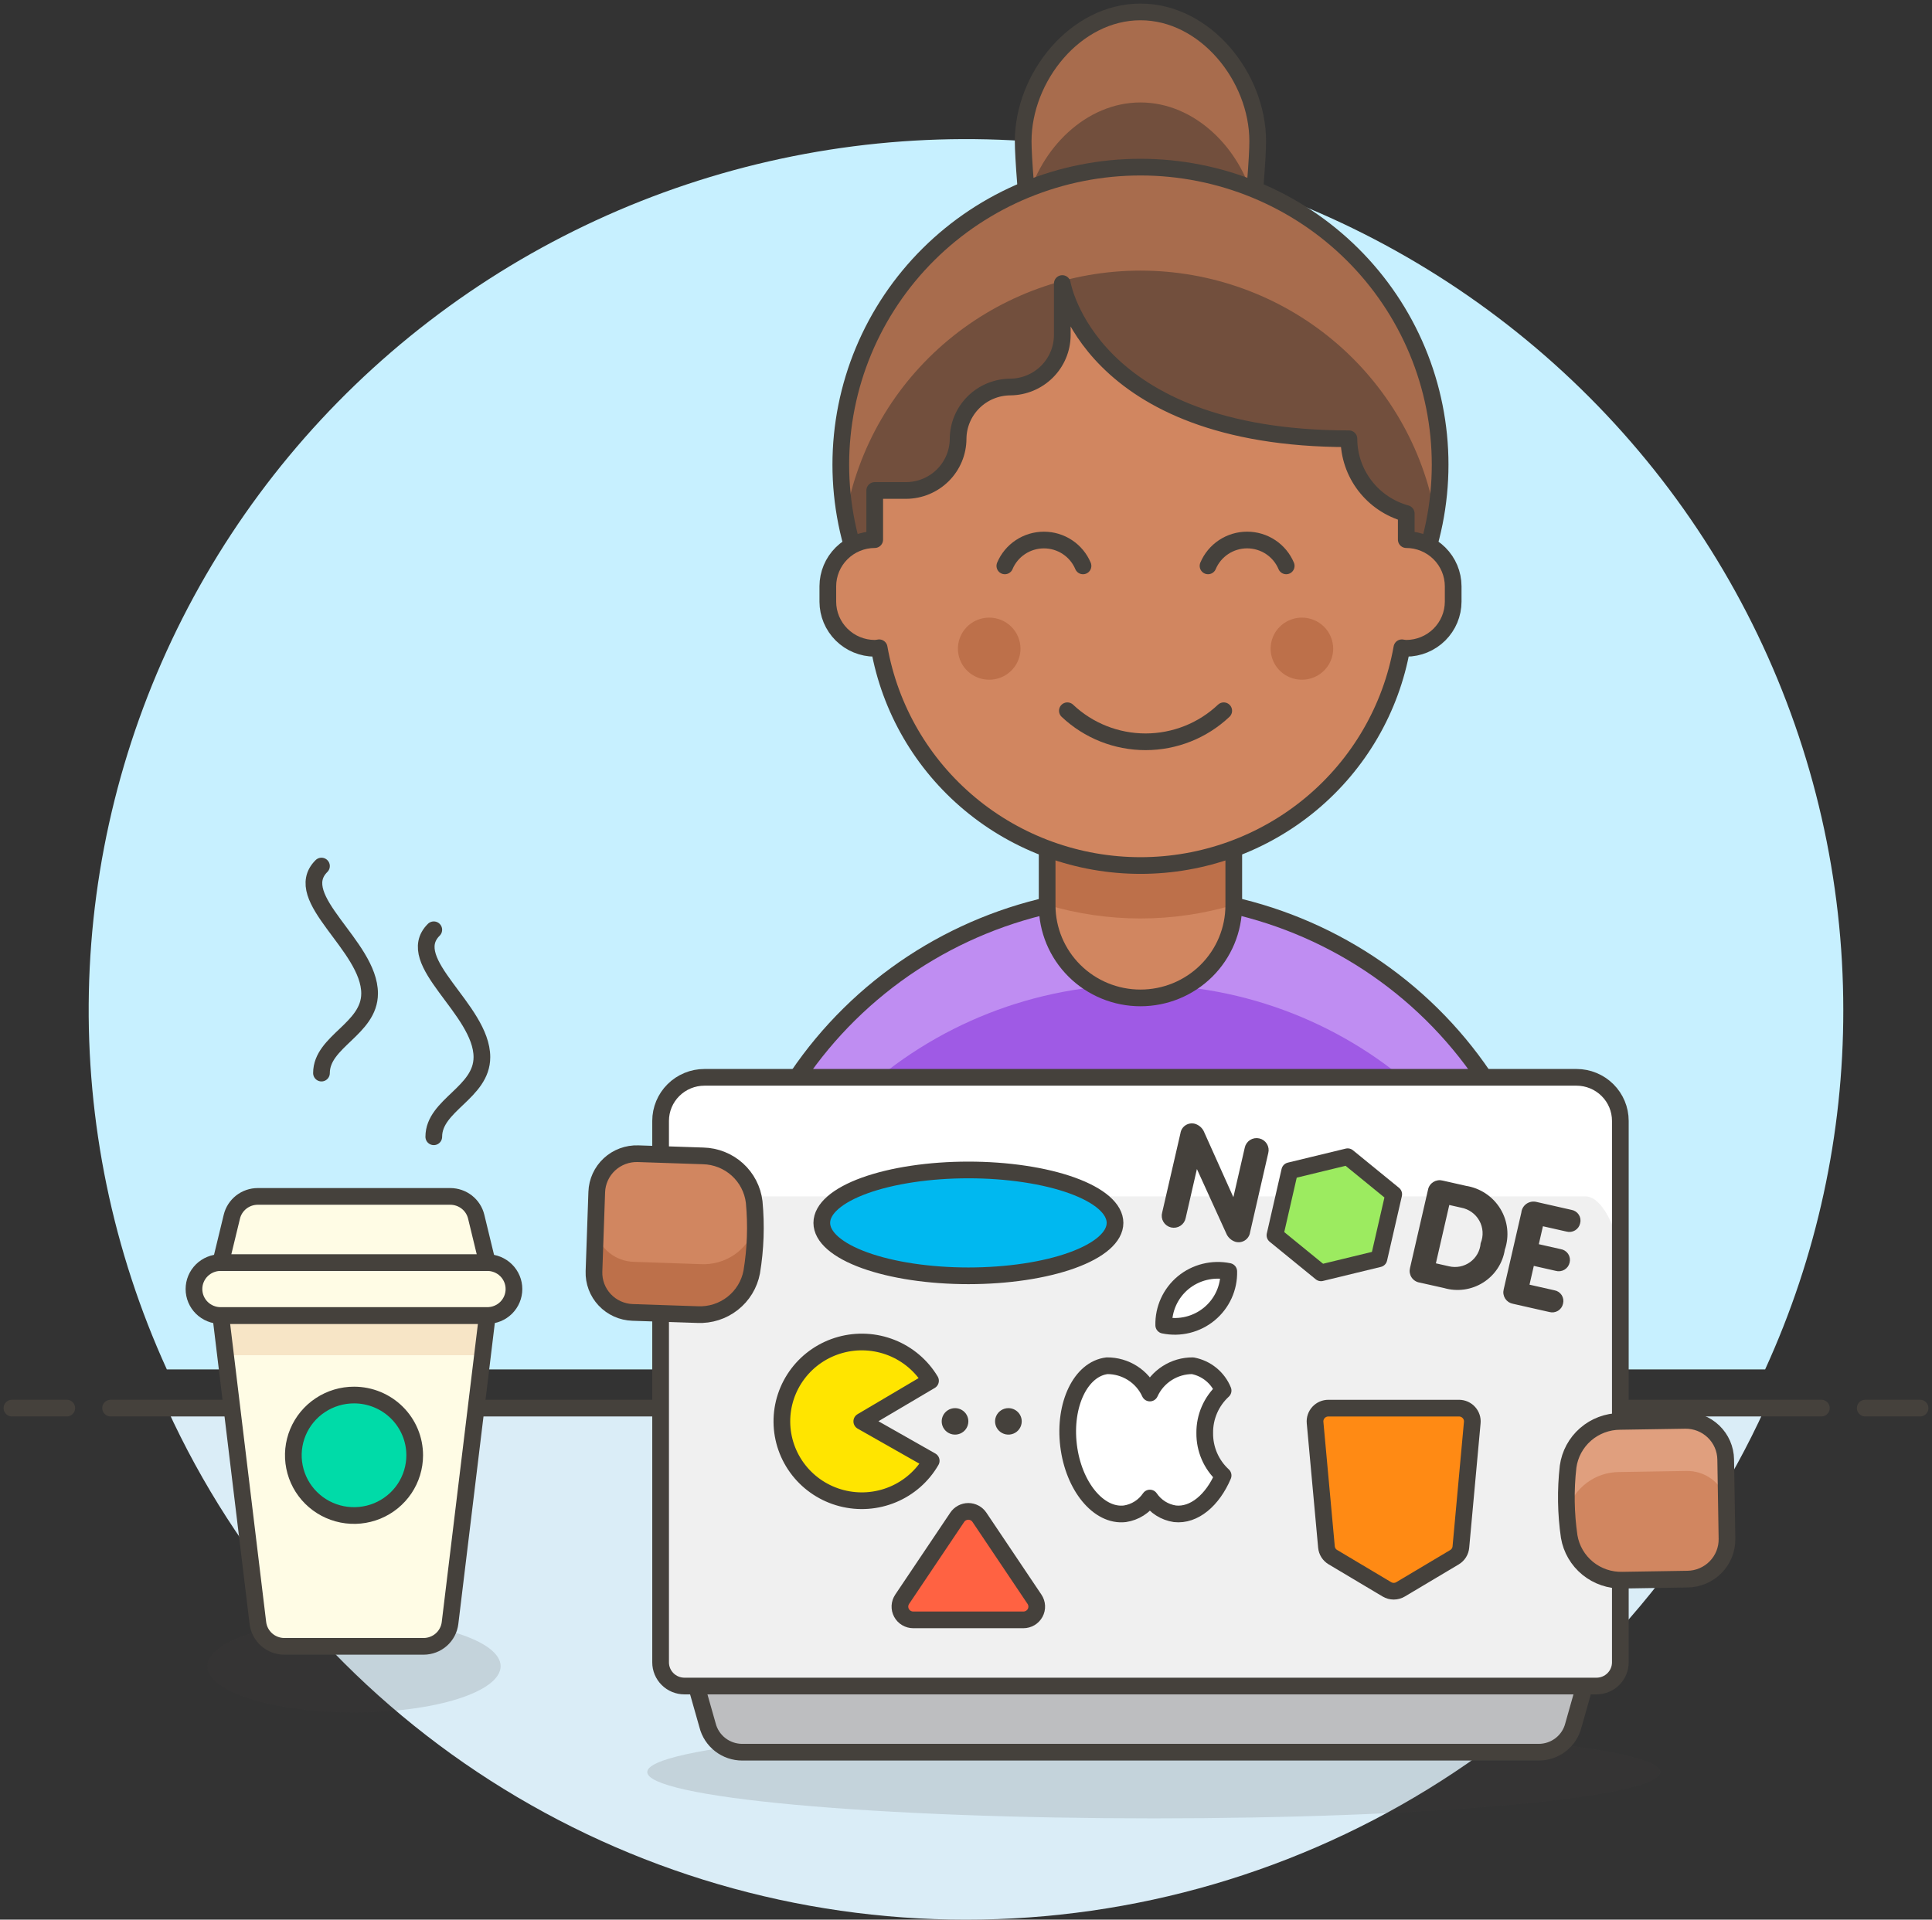 <svg
  id="graphic-laptop-woman-1"
  width="162"
  height="161"
  viewBox="0 0 162 161"
  fill="none"
  xmlns="http://www.w3.org/2000/svg"
>
  <rect x="0" y="0" width="162" height="161" fill="#333333" stroke="none"/>
  <path
    d="M154.562 84.721C154.563 73.82 152.107 63.056 147.374 53.219C142.64 43.383 135.75 34.723 127.207 27.875C118.664 21.028 108.686 16.165 98.004 13.645C87.323 11.125 76.208 11.011 65.477 13.311C54.745 15.612 44.668 20.268 35.984 26.939C27.301 33.61 20.231 42.126 15.294 51.864C10.357 61.601 7.677 72.312 7.451 83.211C7.226 94.111 9.46 104.922 13.99 114.852H148.008C152.335 105.389 154.57 95.114 154.562 84.721Z"
    fill="#C7F0FF"
  />
  <path
    d="M13.991 118.095C19.826 130.885 29.25 141.734 41.134 149.344C53.018 156.953 66.859 161 81 161C95.141 161 108.982 156.953 120.866 149.344C132.75 141.734 142.174 130.885 148.009 118.095H13.991Z"
    fill="#DAEDF7"
  />
  <path
    d="M9.275 118.095H152.723"
    stroke="#45413C"
    stroke-width="1.4"
    stroke-linecap="round"
    stroke-linejoin="round"
  />
  <path
    d="M1 118.095H5.598"
    stroke="#45413C"
    stroke-width="1.4"
    stroke-linecap="round"
    stroke-linejoin="round"
  />
  <path
    d="M156.403 118.095H161"
    stroke="#45413C"
    stroke-width="1.4"
    stroke-linecap="round"
    stroke-linejoin="round"
  />
  <path
    opacity="0.15"
    d="M54.273 148.621C54.273 149.651 58.748 150.639 66.714 151.367C74.679 152.096 85.482 152.505 96.747 152.505C108.012 152.505 118.815 152.096 126.78 151.367C134.746 150.639 139.22 149.651 139.22 148.621C139.22 147.591 134.746 146.603 126.78 145.874C118.815 145.146 108.012 144.737 96.747 144.737C85.482 144.737 74.679 145.146 66.714 145.874C58.748 146.603 54.273 147.591 54.273 148.621Z"
    fill="#45413C"
  />
  <path
    d="M130.286 109.22C130.219 100.139 126.54 91.452 120.049 85.053C113.558 78.655 104.783 75.065 95.637 75.065C86.491 75.065 77.716 78.655 71.225 85.053C64.734 91.452 61.054 100.139 60.988 109.22V114.77H74.4V125.869H116.861V114.77H130.286V109.22Z"
    fill="#9F5AE5"
  />
  <path
    d="M95.63 74.816C91.08 74.816 86.574 75.705 82.37 77.434C78.166 79.163 74.346 81.697 71.129 84.892C67.911 88.087 65.359 91.88 63.618 96.054C61.876 100.228 60.98 104.702 60.98 109.22V114.77H61.092C61.648 106.049 65.528 97.866 71.944 91.885C78.36 85.905 86.829 82.576 95.629 82.576C104.429 82.576 112.899 85.905 119.315 91.885C125.731 97.866 129.611 106.049 130.166 114.77H130.287V109.22C130.287 104.701 129.391 100.227 127.649 96.052C125.907 91.877 123.354 88.084 120.136 84.889C116.918 81.695 113.097 79.161 108.892 77.432C104.687 75.704 100.181 74.815 95.63 74.816Z"
    fill="#BF8DF2"
  />
  <path
    d="M130.286 109.22C130.219 100.139 126.54 91.452 120.049 85.053C113.558 78.655 104.783 75.065 95.637 75.065C86.491 75.065 77.716 78.655 71.225 85.053C64.734 91.452 61.054 100.139 60.988 109.22V114.77H74.4V125.869H116.861V114.77H130.286V109.22Z"
    stroke="#45413C"
    stroke-width="1.4"
    stroke-linecap="round"
    stroke-linejoin="round"
  />
  <path
    d="M87.804 75.926C87.835 77.966 88.674 79.912 90.138 81.343C91.601 82.775 93.574 83.577 95.628 83.577C97.683 83.577 99.655 82.775 101.119 81.343C102.583 79.912 103.421 77.966 103.453 75.926V68.156H87.804V75.926Z"
    fill="#D18660"
  />
  <path
    d="M87.804 75.891C92.908 77.411 98.349 77.411 103.453 75.891V68.156H87.804V75.891Z"
    fill="#BD704A"
  />
  <path
    d="M95.629 83.694C93.554 83.694 91.564 82.876 90.097 81.419C88.629 79.962 87.804 77.987 87.804 75.926V68.156H103.453V75.926C103.452 77.986 102.628 79.962 101.161 81.419C99.694 82.875 97.704 83.694 95.629 83.694V83.694Z"
    stroke="#45413C"
    stroke-width="1.4"
    stroke-linecap="round"
    stroke-linejoin="round"
  />
  <path
    d="M132.862 141.406H58.394L59.327 144.693C59.488 145.339 59.863 145.913 60.391 146.323C60.919 146.733 61.571 146.956 62.241 146.955H129.02C129.69 146.955 130.34 146.733 130.868 146.324C131.395 145.914 131.77 145.342 131.931 144.696L132.862 141.406Z"
    fill="#BDBEC0"
    stroke="#45413C"
    stroke-width="1.4"
    stroke-linejoin="round"
  />
  <path
    d="M135.867 139.421C135.866 139.947 135.655 140.452 135.28 140.824C134.905 141.197 134.396 141.406 133.866 141.406H57.391C57.129 141.406 56.869 141.354 56.626 141.255C56.384 141.155 56.163 141.009 55.978 140.824C55.792 140.64 55.645 140.421 55.544 140.18C55.444 139.939 55.392 139.681 55.392 139.421V94.007C55.392 93.038 55.78 92.109 56.47 91.424C57.159 90.739 58.095 90.354 59.071 90.354H132.189C133.164 90.354 134.1 90.739 134.789 91.424C135.479 92.109 135.867 93.038 135.867 94.007V139.421Z"
    fill="#F0F0F0"
  />
  <path
    d="M135.867 94.007C135.867 93.038 135.479 92.109 134.789 91.424C134.1 90.739 133.164 90.354 132.189 90.354H59.071C58.095 90.354 57.159 90.739 56.47 91.424C55.78 92.109 55.392 93.038 55.392 94.007V105.553C55.392 103.954 56.698 100.341 58.309 100.341H132.95C134.561 100.341 135.867 103.954 135.867 105.553V94.007Z"
    fill="white"
  />
  <path
    d="M135.867 139.421C135.866 139.947 135.655 140.452 135.28 140.824C134.905 141.197 134.396 141.406 133.866 141.406H57.391C57.129 141.406 56.869 141.354 56.626 141.255C56.384 141.155 56.163 141.009 55.978 140.824C55.792 140.64 55.645 140.421 55.544 140.18C55.444 139.939 55.392 139.681 55.392 139.421V94.007C55.392 93.038 55.78 92.109 56.47 91.424C57.159 90.739 58.095 90.354 59.071 90.354H132.189C133.164 90.354 134.1 90.739 134.789 91.424C135.479 92.109 135.867 93.038 135.867 94.007V139.421Z"
    stroke="#45413C"
    stroke-width="1.4"
    stroke-linejoin="round"
  />
  <path
    d="M101.019 120.184C101.011 119.517 101.144 118.856 101.409 118.243C101.674 117.63 102.066 117.079 102.559 116.625C102.343 116.094 101.996 115.625 101.55 115.261C101.104 114.897 100.573 114.65 100.006 114.543C99.249 114.539 98.507 114.754 97.871 115.16C97.234 115.566 96.729 116.146 96.418 116.831C96.107 116.146 95.602 115.566 94.965 115.16C94.328 114.754 93.587 114.539 92.83 114.543C90.623 114.804 89.185 117.796 89.599 121.225C90.012 124.654 92.127 127.22 94.325 126.959C94.747 126.895 95.151 126.744 95.511 126.517C95.871 126.29 96.18 125.991 96.418 125.639C96.656 125.991 96.965 126.29 97.326 126.518C97.686 126.745 98.09 126.895 98.513 126.959C100.12 127.142 101.68 125.818 102.559 123.747C102.065 123.293 101.673 122.741 101.408 122.128C101.143 121.514 101.011 120.852 101.019 120.184Z"
    fill="white"
    stroke="#45413C"
    stroke-width="1.4"
    stroke-linejoin="round"
  />
  <path
    d="M99.208 107.578C98.684 108.013 98.266 108.56 97.984 109.177C97.703 109.795 97.564 110.467 97.58 111.145C98.249 111.284 98.94 111.271 99.602 111.107C100.265 110.943 100.882 110.633 101.406 110.199C101.931 109.765 102.349 109.218 102.631 108.601C102.913 107.983 103.05 107.31 103.033 106.632C102.365 106.495 101.674 106.509 101.012 106.673C100.35 106.836 99.733 107.146 99.208 107.578Z"
    fill="white"
    stroke="#45413C"
    stroke-width="1.4"
    stroke-linejoin="round"
  />
  <path
    d="M135.842 119.211L141.295 119.125C141.735 119.118 142.172 119.197 142.582 119.357C142.991 119.518 143.365 119.757 143.681 120.061C143.997 120.365 144.25 120.728 144.425 121.129C144.6 121.531 144.694 121.962 144.701 122.399L144.809 129.057C144.816 129.495 144.736 129.929 144.574 130.336C144.411 130.743 144.17 131.114 143.863 131.428C143.557 131.742 143.191 131.993 142.786 132.166C142.382 132.34 141.947 132.433 141.506 132.439L136.052 132.527C134.988 132.556 133.95 132.202 133.128 131.531C132.306 130.86 131.756 129.917 131.579 128.875C131.295 126.93 131.264 124.958 131.487 123.005C131.63 121.958 132.149 120.997 132.95 120.299C133.75 119.602 134.777 119.215 135.842 119.211Z"
    fill="#D18660"
  />
  <path
    d="M135.78 123.457L141.392 123.367C142.144 123.35 142.88 123.578 143.488 124.017C144.096 124.456 144.541 125.081 144.756 125.796L144.701 122.399C144.694 121.962 144.6 121.531 144.425 121.129C144.25 120.728 143.998 120.365 143.681 120.061C143.365 119.757 142.991 119.518 142.582 119.357C142.172 119.197 141.735 119.118 141.295 119.125L135.842 119.211C134.777 119.215 133.75 119.602 132.95 120.299C132.149 120.997 131.63 121.958 131.487 123.005C131.357 124.25 131.331 125.502 131.41 126.751C131.676 125.804 132.248 124.969 133.037 124.374C133.826 123.779 134.789 123.457 135.78 123.457Z"
    fill="#E09F7E"
  />
  <path
    d="M135.842 119.211L141.295 119.125C141.735 119.118 142.172 119.197 142.582 119.357C142.991 119.518 143.365 119.757 143.681 120.061C143.997 120.365 144.25 120.728 144.425 121.129C144.6 121.531 144.694 121.962 144.701 122.399L144.809 129.057C144.816 129.495 144.736 129.929 144.574 130.336C144.411 130.743 144.17 131.114 143.863 131.428C143.557 131.742 143.191 131.993 142.786 132.166C142.382 132.34 141.947 132.433 141.506 132.439L136.052 132.527C134.988 132.556 133.95 132.202 133.128 131.531C132.306 130.86 131.756 129.917 131.579 128.875C131.295 126.93 131.264 124.958 131.487 123.005C131.63 121.958 132.149 120.997 132.95 120.299C133.75 119.602 134.777 119.215 135.842 119.211V119.211Z"
    stroke="#45413C"
    stroke-width="1.4"
    stroke-linecap="round"
    stroke-linejoin="round"
  />
  <path
    d="M58.492 110.254L53.041 110.071C52.601 110.056 52.168 109.955 51.767 109.774C51.366 109.592 51.005 109.334 50.705 109.015C50.404 108.695 50.17 108.319 50.016 107.91C49.862 107.5 49.79 107.064 49.806 106.627L50.038 99.973C50.069 99.09 50.452 98.256 51.102 97.653C51.752 97.051 52.617 96.73 53.506 96.76L58.957 96.943C60.021 96.968 61.04 97.373 61.827 98.084C62.613 98.796 63.115 99.765 63.239 100.814C63.424 102.772 63.355 104.745 63.033 106.685C62.836 107.724 62.268 108.657 61.434 109.312C60.6 109.968 59.555 110.302 58.492 110.254Z"
    fill="#D18660"
  />
  <path
    d="M58.769 106.023L53.158 105.829C52.405 105.81 51.679 105.544 51.094 105.074C50.508 104.603 50.096 103.954 49.919 103.227L49.8 106.622C49.784 107.059 49.856 107.496 50.011 107.907C50.166 108.317 50.401 108.693 50.703 109.013C51.004 109.333 51.366 109.591 51.768 109.771C52.17 109.952 52.605 110.052 53.046 110.066L58.497 110.248C59.56 110.297 60.605 109.962 61.439 109.307C62.273 108.651 62.841 107.718 63.038 106.68C63.231 105.444 63.321 104.194 63.306 102.944C62.993 103.879 62.38 104.686 61.56 105.242C60.741 105.798 59.76 106.072 58.769 106.023Z"
    fill="#BD704A"
  />
  <path
    d="M58.492 110.254L53.041 110.071C52.601 110.056 52.168 109.955 51.767 109.774C51.366 109.592 51.005 109.334 50.705 109.015C50.404 108.695 50.17 108.319 50.016 107.91C49.862 107.5 49.79 107.064 49.806 106.627L50.038 99.973C50.069 99.09 50.452 98.256 51.102 97.653C51.752 97.051 52.617 96.73 53.506 96.76L58.957 96.943C60.021 96.968 61.04 97.373 61.827 98.084C62.613 98.796 63.115 99.765 63.239 100.814C63.424 102.772 63.355 104.745 63.033 106.685C62.836 107.724 62.268 108.657 61.434 109.312C60.6 109.968 59.555 110.302 58.492 110.254V110.254Z"
    stroke="#45413C"
    stroke-width="1.4"
    stroke-linecap="round"
    stroke-linejoin="round"
  />
  <path
    d="M80.265 127.253L75.647 134.13C75.535 134.298 75.47 134.492 75.46 134.693C75.451 134.893 75.496 135.093 75.592 135.27C75.687 135.447 75.829 135.595 76.003 135.698C76.176 135.801 76.375 135.856 76.577 135.856H85.813C86.016 135.856 86.214 135.801 86.388 135.698C86.561 135.595 86.703 135.447 86.799 135.27C86.894 135.093 86.94 134.893 86.93 134.693C86.92 134.492 86.856 134.298 86.744 134.13L82.126 127.253C82.024 127.101 81.885 126.976 81.723 126.89C81.561 126.804 81.379 126.758 81.195 126.758C81.011 126.758 80.83 126.804 80.667 126.89C80.505 126.976 80.367 127.101 80.265 127.253Z"
    fill="#FF6242"
    stroke="#45413C"
    stroke-width="1.4"
    stroke-linecap="round"
    stroke-linejoin="round"
  />
  <path
    d="M72.261 119.209L78.083 122.513C77.352 123.782 76.22 124.777 74.862 125.344C73.504 125.911 71.996 126.018 70.571 125.648C69.145 125.279 67.882 124.453 66.977 123.3C66.072 122.146 65.574 120.729 65.561 119.266C65.548 117.803 66.021 116.377 66.906 115.208C67.791 114.039 69.04 113.192 70.458 112.798C71.876 112.404 73.386 112.485 74.754 113.028C76.122 113.571 77.271 114.547 78.024 115.803L72.261 119.209Z"
    fill="#FFE500"
    stroke="#45413C"
    stroke-width="1.4"
    stroke-linecap="round"
    stroke-linejoin="round"
  />
  <path
    d="M80.081 119.406C80.041 119.406 80.003 119.395 79.97 119.373C79.938 119.351 79.912 119.321 79.897 119.285C79.882 119.249 79.878 119.209 79.886 119.171C79.893 119.132 79.912 119.097 79.94 119.07C79.968 119.042 80.003 119.023 80.042 119.016C80.08 119.008 80.12 119.012 80.157 119.027C80.193 119.042 80.224 119.067 80.246 119.1C80.268 119.132 80.279 119.17 80.279 119.209C80.279 119.235 80.275 119.261 80.265 119.285C80.255 119.309 80.24 119.331 80.222 119.349C80.203 119.367 80.181 119.382 80.157 119.392C80.133 119.402 80.107 119.407 80.081 119.406Z"
    fill="#FFE500"
  />
  <path
    d="M80.08 118.099C79.859 118.099 79.643 118.164 79.459 118.286C79.275 118.408 79.132 118.581 79.047 118.784C78.962 118.987 78.94 119.21 78.983 119.425C79.026 119.641 79.133 119.839 79.289 119.994C79.446 120.149 79.645 120.255 79.862 120.298C80.079 120.341 80.303 120.319 80.508 120.235C80.712 120.151 80.887 120.008 81.01 119.826C81.132 119.643 81.198 119.428 81.198 119.209C81.198 118.914 81.08 118.632 80.871 118.424C80.661 118.216 80.376 118.099 80.08 118.099Z"
    fill="#45413C"
  />
  <path
    d="M84.556 119.406C84.517 119.407 84.478 119.395 84.445 119.374C84.412 119.353 84.387 119.322 84.371 119.286C84.356 119.25 84.352 119.21 84.359 119.172C84.367 119.133 84.386 119.098 84.413 119.07C84.441 119.043 84.476 119.024 84.515 119.016C84.554 119.008 84.594 119.012 84.63 119.027C84.666 119.042 84.698 119.067 84.719 119.099C84.741 119.132 84.753 119.17 84.753 119.209C84.753 119.261 84.732 119.311 84.695 119.347C84.658 119.384 84.609 119.405 84.556 119.406Z"
    fill="#FFE500"
  />
  <path
    d="M84.555 118.099C84.334 118.099 84.118 118.164 83.934 118.286C83.75 118.408 83.606 118.581 83.522 118.784C83.437 118.987 83.415 119.21 83.458 119.425C83.501 119.641 83.608 119.839 83.764 119.994C83.921 120.149 84.12 120.255 84.337 120.298C84.554 120.341 84.778 120.319 84.983 120.235C85.187 120.151 85.362 120.008 85.484 119.826C85.607 119.643 85.673 119.428 85.673 119.209C85.673 118.914 85.555 118.632 85.346 118.424C85.136 118.216 84.851 118.099 84.555 118.099Z"
    fill="#45413C"
  />
  <path
    d="M121.967 130.597L117.441 133.294C117.267 133.398 117.068 133.453 116.865 133.453C116.662 133.453 116.463 133.398 116.29 133.294L111.764 130.597C111.613 130.507 111.485 130.383 111.391 130.235C111.298 130.087 111.241 129.92 111.225 129.746L110.27 119.309C110.256 119.156 110.274 119.001 110.324 118.855C110.374 118.709 110.453 118.574 110.558 118.46C110.662 118.347 110.79 118.256 110.932 118.193C111.074 118.131 111.228 118.099 111.383 118.099H122.347C122.502 118.1 122.654 118.133 122.795 118.196C122.936 118.259 123.063 118.35 123.166 118.464C123.27 118.578 123.349 118.711 123.398 118.857C123.447 119.002 123.465 119.156 123.451 119.309L122.496 129.746C122.481 129.919 122.426 130.086 122.334 130.234C122.242 130.382 122.116 130.506 121.967 130.597Z"
    fill="#FF8A14"
    stroke="#45413C"
    stroke-width="1.4"
    stroke-linecap="round"
    stroke-linejoin="round"
  />
  <path
    d="M99.084 95.066C99.1 94.944 99.143 94.827 99.209 94.722C99.275 94.618 99.363 94.529 99.467 94.462C99.571 94.394 99.688 94.35 99.811 94.331C99.933 94.312 100.058 94.32 100.178 94.354C100.46 94.443 100.696 94.64 100.833 94.901L103.437 100.705H103.459L104.476 96.28C104.499 96.162 104.547 96.05 104.615 95.951C104.683 95.851 104.77 95.766 104.872 95.701C104.974 95.635 105.087 95.591 105.207 95.57C105.326 95.549 105.448 95.552 105.566 95.579C105.684 95.605 105.796 95.655 105.894 95.725C105.993 95.796 106.076 95.885 106.139 95.987C106.202 96.09 106.244 96.204 106.262 96.323C106.28 96.442 106.273 96.564 106.243 96.68L104.717 103.329C104.701 103.453 104.658 103.571 104.591 103.676C104.525 103.782 104.436 103.872 104.331 103.94C104.226 104.008 104.108 104.052 103.984 104.071C103.86 104.089 103.733 104.08 103.613 104.045C103.333 103.953 103.1 103.756 102.962 103.497L100.345 97.756H100.321L99.319 102.124C99.297 102.244 99.251 102.359 99.183 102.461C99.115 102.563 99.027 102.65 98.924 102.717C98.821 102.784 98.706 102.83 98.584 102.851C98.463 102.873 98.339 102.87 98.219 102.842C98.099 102.814 97.986 102.762 97.887 102.69C97.787 102.618 97.704 102.526 97.642 102.42C97.579 102.315 97.539 102.198 97.524 102.077C97.508 101.955 97.518 101.832 97.552 101.715L99.084 95.066Z"
    fill="#45413C"
  />
  <path
    d="M119.84 99.814C119.861 99.692 119.908 99.577 119.978 99.475C120.047 99.373 120.137 99.287 120.242 99.221C120.347 99.156 120.464 99.113 120.587 99.095C120.71 99.077 120.835 99.085 120.954 99.118L122.911 99.56C123.489 99.651 124.04 99.866 124.525 100.191C125.01 100.516 125.418 100.942 125.72 101.44C126.022 101.937 126.211 102.495 126.273 103.072C126.335 103.65 126.269 104.235 126.08 104.784C125.995 105.332 125.794 105.855 125.49 106.318C125.185 106.782 124.785 107.176 124.314 107.473C123.844 107.771 123.315 107.965 122.763 108.043C122.211 108.121 121.649 108.081 121.114 107.925L119.069 107.467C118.945 107.45 118.826 107.406 118.72 107.34C118.614 107.274 118.523 107.186 118.454 107.083C118.384 106.979 118.338 106.862 118.317 106.74C118.296 106.617 118.302 106.492 118.333 106.371L119.84 99.814ZM120.274 106.033L121.463 106.302C121.782 106.379 122.114 106.387 122.436 106.324C122.758 106.261 123.062 106.13 123.328 105.939C123.594 105.748 123.814 105.501 123.975 105.217C124.135 104.933 124.231 104.618 124.257 104.293C124.385 103.977 124.441 103.636 124.419 103.295C124.398 102.955 124.301 102.623 124.134 102.325C123.968 102.027 123.736 101.769 123.457 101.57C123.178 101.372 122.857 101.238 122.519 101.178L121.445 100.935L120.274 106.033Z"
    fill="#45413C"
  />
  <path
    d="M127.669 101.715C127.681 101.582 127.721 101.454 127.788 101.339C127.854 101.224 127.945 101.124 128.055 101.047C128.164 100.971 128.289 100.919 128.42 100.895C128.552 100.871 128.687 100.876 128.817 100.909L131.741 101.572C131.853 101.59 131.959 101.63 132.054 101.691C132.149 101.752 132.23 101.832 132.292 101.926C132.354 102.02 132.395 102.126 132.413 102.237C132.431 102.348 132.425 102.461 132.395 102.569C132.373 102.679 132.327 102.782 132.263 102.873C132.198 102.965 132.115 103.042 132.019 103.099C131.923 103.157 131.815 103.195 131.704 103.21C131.593 103.225 131.479 103.217 131.371 103.187L129.297 102.719L128.905 104.428L130.84 104.865C130.953 104.881 131.061 104.921 131.158 104.982C131.255 105.043 131.337 105.123 131.401 105.217C131.464 105.312 131.507 105.419 131.526 105.531C131.546 105.643 131.541 105.757 131.513 105.867C131.488 105.978 131.441 106.082 131.375 106.174C131.308 106.265 131.223 106.342 131.125 106.4C131.027 106.457 130.918 106.494 130.805 106.508C130.692 106.522 130.577 106.513 130.468 106.481L128.533 106.043L128.125 107.823L130.308 108.316C130.42 108.334 130.526 108.375 130.621 108.436C130.715 108.498 130.796 108.578 130.857 108.672C130.918 108.766 130.959 108.872 130.977 108.983C130.994 109.094 130.988 109.207 130.959 109.315C130.937 109.424 130.892 109.528 130.827 109.619C130.762 109.71 130.679 109.787 130.584 109.846C130.488 109.904 130.381 109.941 130.269 109.957C130.158 109.972 130.045 109.964 129.937 109.934L126.893 109.246C126.772 109.225 126.657 109.18 126.555 109.114C126.453 109.047 126.366 108.959 126.3 108.857C126.234 108.755 126.19 108.641 126.171 108.521C126.151 108.401 126.158 108.278 126.189 108.161L127.669 101.715Z"
    fill="#45413C"
  />
  <path
    d="M99.084 95.066C99.1 94.944 99.143 94.827 99.209 94.722C99.275 94.618 99.363 94.529 99.467 94.462C99.571 94.394 99.688 94.35 99.811 94.331C99.933 94.312 100.058 94.32 100.178 94.354C100.46 94.443 100.696 94.64 100.833 94.901L103.437 100.705H103.459L104.476 96.28C104.499 96.162 104.547 96.05 104.615 95.951C104.683 95.851 104.77 95.766 104.872 95.701C104.974 95.635 105.087 95.591 105.207 95.57C105.326 95.549 105.448 95.552 105.566 95.579C105.684 95.605 105.796 95.655 105.894 95.725C105.993 95.796 106.076 95.885 106.139 95.987C106.202 96.09 106.244 96.204 106.262 96.323C106.28 96.442 106.273 96.564 106.243 96.68L104.717 103.329C104.701 103.453 104.658 103.571 104.591 103.676C104.525 103.782 104.436 103.872 104.331 103.94C104.226 104.008 104.108 104.052 103.984 104.071C103.86 104.089 103.733 104.08 103.613 104.045C103.333 103.953 103.1 103.756 102.962 103.497L100.345 97.756H100.321L99.319 102.124C99.297 102.244 99.251 102.359 99.183 102.461C99.115 102.563 99.027 102.65 98.924 102.717C98.821 102.784 98.706 102.83 98.584 102.851C98.463 102.873 98.339 102.87 98.219 102.842C98.099 102.814 97.986 102.762 97.887 102.69C97.787 102.618 97.704 102.526 97.642 102.42C97.579 102.315 97.539 102.198 97.524 102.077C97.508 101.955 97.518 101.832 97.552 101.715L99.084 95.066Z"
    stroke="#45413C"
    stroke-width="0.21"
  />
  <path
    d="M119.84 99.814C119.861 99.692 119.908 99.577 119.978 99.475C120.047 99.373 120.137 99.287 120.242 99.221C120.347 99.156 120.464 99.113 120.587 99.095C120.71 99.077 120.835 99.085 120.954 99.118L122.911 99.56C123.489 99.651 124.04 99.866 124.525 100.191C125.01 100.516 125.418 100.942 125.72 101.44C126.022 101.937 126.211 102.495 126.273 103.072C126.335 103.65 126.269 104.235 126.08 104.784C125.995 105.332 125.794 105.855 125.49 106.318C125.185 106.782 124.785 107.176 124.314 107.473C123.844 107.771 123.315 107.965 122.763 108.043C122.211 108.121 121.649 108.081 121.114 107.925L119.069 107.467C118.945 107.45 118.826 107.406 118.72 107.34C118.614 107.274 118.523 107.186 118.454 107.083C118.384 106.979 118.338 106.862 118.317 106.74C118.296 106.617 118.302 106.492 118.333 106.371L119.84 99.814ZM120.274 106.033L121.463 106.302C121.782 106.379 122.114 106.387 122.436 106.324C122.758 106.261 123.062 106.13 123.328 105.939C123.594 105.748 123.814 105.501 123.975 105.217C124.135 104.933 124.231 104.618 124.257 104.293C124.385 103.977 124.441 103.636 124.419 103.295C124.398 102.955 124.301 102.623 124.134 102.325C123.968 102.027 123.736 101.769 123.457 101.57C123.178 101.372 122.857 101.238 122.519 101.178L121.445 100.935L120.274 106.033Z"
    stroke="#45413C"
    stroke-width="0.21"
  />
  <path
    d="M127.669 101.715C127.681 101.582 127.721 101.454 127.788 101.339C127.854 101.224 127.945 101.124 128.055 101.047C128.164 100.971 128.289 100.919 128.42 100.895C128.552 100.871 128.687 100.876 128.817 100.909L131.741 101.572C131.853 101.59 131.959 101.63 132.054 101.691C132.149 101.752 132.23 101.832 132.292 101.926C132.354 102.02 132.395 102.126 132.413 102.237C132.431 102.348 132.425 102.461 132.395 102.569C132.373 102.679 132.327 102.782 132.263 102.873C132.198 102.965 132.115 103.042 132.019 103.099C131.923 103.157 131.815 103.195 131.704 103.21C131.593 103.225 131.479 103.217 131.371 103.187L129.297 102.719L128.905 104.428L130.84 104.865C130.953 104.881 131.061 104.921 131.158 104.982C131.255 105.043 131.337 105.123 131.401 105.217C131.464 105.312 131.507 105.419 131.526 105.531C131.546 105.643 131.541 105.757 131.513 105.867C131.488 105.978 131.441 106.082 131.375 106.174C131.308 106.265 131.223 106.342 131.125 106.4C131.027 106.457 130.918 106.494 130.805 106.508C130.692 106.522 130.577 106.513 130.468 106.481L128.533 106.043L128.125 107.823L130.308 108.316C130.42 108.334 130.526 108.375 130.621 108.436C130.715 108.498 130.796 108.578 130.857 108.672C130.918 108.766 130.959 108.872 130.977 108.983C130.994 109.094 130.988 109.207 130.959 109.315C130.937 109.424 130.892 109.528 130.827 109.619C130.762 109.71 130.679 109.787 130.584 109.846C130.488 109.904 130.381 109.941 130.269 109.957C130.158 109.972 130.045 109.964 129.937 109.934L126.893 109.246C126.772 109.225 126.657 109.18 126.555 109.114C126.453 109.047 126.366 108.959 126.3 108.857C126.234 108.755 126.19 108.641 126.171 108.521C126.151 108.401 126.158 108.278 126.189 108.161L127.669 101.715Z"
    stroke="#45413C"
    stroke-width="0.21"
  />
  <path
    d="M108.146 98.19L113.003 97.013L116.865 100.163L115.623 105.573L110.768 106.751L106.906 103.601L108.146 98.19Z"
    fill="#9CEB60"
    stroke="#45413C"
    stroke-width="1.4"
    stroke-linecap="round"
    stroke-linejoin="round"
  />
  <path
    d="M68.908 102.562C68.908 103.145 69.226 103.722 69.844 104.261C70.462 104.799 71.367 105.289 72.509 105.701C73.65 106.113 75.006 106.44 76.497 106.663C77.989 106.886 79.588 107.001 81.202 107.001C82.817 107.001 84.415 106.886 85.907 106.663C87.399 106.44 88.754 106.113 89.895 105.701C91.037 105.289 91.943 104.799 92.561 104.261C93.178 103.722 93.496 103.145 93.496 102.562C93.496 101.979 93.178 101.402 92.561 100.863C91.943 100.325 91.037 99.835 89.895 99.423C88.754 99.011 87.399 98.684 85.907 98.461C84.415 98.237 82.817 98.123 81.202 98.123C79.588 98.123 77.989 98.237 76.497 98.461C75.006 98.684 73.65 99.011 72.509 99.423C71.367 99.835 70.462 100.325 69.844 100.863C69.226 101.402 68.908 101.979 68.908 102.562Z"
    fill="#00B8F0"
    stroke="#45413C"
    stroke-width="1.4"
    stroke-linecap="round"
    stroke-linejoin="round"
  />
  <path
    d="M36.373 77.979C33.683 80.648 40.408 84.655 40.408 88.662C40.408 91.649 36.373 92.668 36.373 95.34"
    stroke="#45413C"
    stroke-width="1.4"
    stroke-linecap="round"
    stroke-linejoin="round"
  />
  <path
    d="M26.956 72.635C24.266 75.307 30.991 79.314 30.991 83.32C30.991 86.306 26.956 87.327 26.956 89.998"
    stroke="#45413C"
    stroke-width="1.4"
    stroke-linecap="round"
    stroke-linejoin="round"
  />
  <path
    opacity="0.15"
    d="M17.39 139.742C17.39 140.772 18.685 141.76 20.991 142.489C23.296 143.217 26.423 143.626 29.684 143.626C32.945 143.626 36.072 143.217 38.377 142.489C40.683 141.76 41.978 140.772 41.978 139.742C41.978 138.712 40.683 137.724 38.377 136.996C36.072 136.267 32.945 135.858 29.684 135.858C26.423 135.858 23.296 136.267 20.991 136.996C18.685 137.724 17.39 138.712 17.39 139.742Z"
    fill="#45413C"
  />
  <path
    d="M35.526 138.077H23.844C23.297 138.076 22.77 137.877 22.361 137.517C21.952 137.156 21.69 136.66 21.624 136.121L18.509 110.33H40.863L37.736 136.121C37.671 136.658 37.411 137.154 37.004 137.514C36.596 137.874 36.071 138.074 35.526 138.077Z"
    fill="#FFFCE5"
  />
  <path
    d="M18.91 113.659H40.46L40.863 110.33H18.509L18.91 113.659Z"
    fill="#F7E5C6"
  />
  <path
    d="M35.526 138.077H23.844C23.297 138.076 22.77 137.877 22.361 137.517C21.952 137.156 21.69 136.66 21.624 136.121L18.509 110.33H40.863L37.736 136.121C37.671 136.658 37.411 137.154 37.004 137.514C36.596 137.874 36.071 138.074 35.526 138.077V138.077Z"
    stroke="#45413C"
    stroke-width="1.4"
    stroke-linejoin="round"
  />
  <path
    d="M40.862 110.33H18.508C18.213 110.332 17.922 110.275 17.65 110.164C17.378 110.053 17.13 109.89 16.922 109.684C16.713 109.478 16.548 109.233 16.435 108.963C16.322 108.693 16.264 108.404 16.264 108.112C16.264 107.82 16.321 107.531 16.434 107.262C16.546 106.992 16.711 106.747 16.918 106.541C17.126 106.335 17.373 106.171 17.644 106.06C17.916 105.948 18.206 105.891 18.5 105.891H40.862C41.155 105.891 41.446 105.949 41.717 106.06C41.988 106.172 42.235 106.335 42.442 106.542C42.65 106.748 42.814 106.993 42.926 107.262C43.039 107.531 43.096 107.82 43.096 108.112C43.096 108.7 42.861 109.264 42.442 109.681C42.023 110.097 41.454 110.33 40.862 110.33Z"
    fill="#FFFCE5"
    stroke="#45413C"
    stroke-width="1.4"
    stroke-linejoin="round"
  />
  <path
    d="M40.863 105.891H18.509L19.441 102.042C19.558 101.557 19.837 101.126 20.231 100.817C20.625 100.509 21.113 100.341 21.615 100.341H37.757C38.258 100.342 38.745 100.51 39.14 100.818C39.534 101.126 39.812 101.557 39.93 102.042L40.863 105.891Z"
    fill="#FFFCE5"
    stroke="#45413C"
    stroke-width="1.4"
    stroke-linejoin="round"
  />
  <path
    d="M34.773 122.051C34.773 123.05 34.475 124.028 33.916 124.859C33.357 125.69 32.562 126.338 31.632 126.721C30.701 127.103 29.678 127.203 28.691 127.008C27.703 126.813 26.796 126.331 26.085 125.624C25.373 124.917 24.889 124.016 24.693 123.035C24.497 122.055 24.598 121.039 24.984 120.115C25.37 119.192 26.023 118.403 26.861 117.849C27.698 117.294 28.683 116.998 29.69 117C31.038 117 32.331 117.533 33.284 118.48C34.237 119.427 34.773 120.712 34.773 122.051Z"
    fill="#00DBA8"
    stroke="#45413C"
    stroke-width="1.4"
    stroke-linecap="round"
    stroke-linejoin="round"
  />
  <path
    d="M105.46 11.847C105.46 17.24 101.058 58.494 95.629 58.494C90.2 58.494 85.795 17.24 85.795 11.847C85.795 6.455 90.196 1 95.631 1C101.065 1 105.46 6.455 105.46 11.847Z"
    fill="#724F3D"
  />
  <path
    d="M95.63 8.593C100.202 8.593 104.034 12.464 105.134 16.906C105.347 14.51 105.461 12.706 105.461 11.847C105.461 6.455 101.059 1 95.63 1C90.201 1 85.796 6.455 85.796 11.847C85.796 12.713 85.912 14.51 86.123 16.906C87.225 12.464 91.056 8.593 95.63 8.593Z"
    fill="#A86C4D"
  />
  <path
    d="M105.46 11.847C105.46 17.24 101.058 58.494 95.629 58.494C90.2 58.494 85.795 17.24 85.795 11.847C85.795 6.455 90.196 1 95.631 1C101.065 1 105.46 6.455 105.46 11.847Z"
    stroke="#45413C"
    stroke-width="1.4"
    stroke-miterlimit="10"
  />
  <path
    d="M70.502 38.967C70.502 42.244 71.152 45.488 72.414 48.515C73.677 51.542 75.528 54.293 77.861 56.61C80.195 58.927 82.965 60.764 86.013 62.018C89.062 63.272 92.329 63.917 95.629 63.917C98.929 63.917 102.196 63.272 105.245 62.018C108.293 60.764 111.063 58.927 113.397 56.61C115.73 54.293 117.581 51.542 118.844 48.515C120.106 45.488 120.756 42.244 120.756 38.967C120.756 35.691 120.106 32.446 118.844 29.419C117.581 26.392 115.73 23.641 113.397 21.325C111.063 19.008 108.293 17.17 105.245 15.916C102.196 14.662 98.929 14.017 95.629 14.017C92.329 14.017 89.062 14.662 86.013 15.916C82.965 17.17 80.195 19.008 77.861 21.325C75.528 23.641 73.677 26.392 72.414 29.419C71.152 32.446 70.502 35.691 70.502 38.967Z"
    fill="#724F3D"
  />
  <path
    d="M95.631 22.695C101.534 22.697 107.249 24.764 111.771 28.533C116.292 32.302 119.332 37.533 120.357 43.306C121.015 39.711 120.869 36.016 119.93 32.482C118.992 28.949 117.283 25.663 114.925 22.858C112.566 20.053 109.616 17.796 106.283 16.247C102.95 14.699 99.314 13.896 95.634 13.896C91.954 13.896 88.319 14.699 84.986 16.247C81.652 17.796 78.702 20.053 76.344 22.858C73.986 25.663 72.277 28.949 71.338 32.482C70.399 36.016 70.254 39.711 70.912 43.306C71.936 37.534 74.974 32.304 79.495 28.535C84.015 24.766 89.728 22.698 95.631 22.695Z"
    fill="#A86C4D"
  />
  <path
    d="M70.502 38.967C70.502 42.244 71.152 45.488 72.414 48.515C73.677 51.542 75.528 54.293 77.861 56.61C80.195 58.927 82.965 60.764 86.013 62.018C89.062 63.272 92.329 63.918 95.629 63.918C98.929 63.918 102.196 63.272 105.245 62.018C108.293 60.764 111.063 58.927 113.397 56.61C115.73 54.293 117.581 51.542 118.844 48.515C120.106 45.488 120.756 42.244 120.756 38.967C120.756 35.691 120.106 32.446 118.844 29.419C117.581 26.392 115.73 23.641 113.397 21.325C111.063 19.008 108.293 17.17 105.245 15.916C102.196 14.662 98.929 14.017 95.629 14.017C92.329 14.017 89.062 14.662 86.013 15.916C82.965 17.17 80.195 19.008 77.861 21.325C75.528 23.641 73.677 26.392 72.414 29.419C71.152 32.446 70.502 35.691 70.502 38.967V38.967Z"
    stroke="#45413C"
    stroke-width="1.4"
    stroke-linecap="round"
    stroke-linejoin="round"
  />
  <path
    d="M117.916 45.258C118.958 45.261 119.957 45.674 120.694 46.406C121.431 47.138 121.846 48.129 121.85 49.164V50.466C121.846 51.501 121.431 52.493 120.694 53.224C119.957 53.956 118.958 54.369 117.916 54.372C117.792 54.367 117.67 54.353 117.548 54.328C116.64 59.445 113.946 64.081 109.938 67.42C105.93 70.76 100.865 72.591 95.633 72.591C90.401 72.591 85.336 70.76 81.328 67.42C77.32 64.081 74.625 59.445 73.718 54.328C73.596 54.353 73.473 54.367 73.35 54.372C72.307 54.37 71.308 53.958 70.57 53.226C69.833 52.494 69.417 51.502 69.414 50.466V49.164C69.417 48.129 69.832 47.138 70.569 46.406C71.305 45.674 72.304 45.261 73.346 45.258V41.136H75.969C77.126 41.133 78.236 40.675 79.055 39.862C79.873 39.049 80.335 37.947 80.338 36.798C80.347 35.65 80.81 34.551 81.628 33.739C82.445 32.927 83.552 32.467 84.708 32.459C85.864 32.45 86.97 31.99 87.787 31.178C88.604 30.366 89.066 29.268 89.074 28.12V23.781C89.074 23.781 91.259 36.798 113.109 36.798C113.111 38.221 113.582 39.604 114.45 40.736C115.318 41.868 116.535 42.688 117.916 43.069V45.258Z"
    fill="#D18660"
    stroke="#45413C"
    stroke-width="1.4"
    stroke-linecap="round"
    stroke-linejoin="round"
  />
  <path
    d="M111.788 54.403C111.788 54.918 111.635 55.422 111.346 55.85C111.058 56.278 110.649 56.612 110.169 56.809C109.69 57.006 109.163 57.058 108.654 56.957C108.146 56.857 107.678 56.609 107.311 56.245C106.945 55.88 106.695 55.416 106.594 54.911C106.493 54.406 106.544 53.883 106.743 53.407C106.941 52.931 107.278 52.524 107.709 52.238C108.14 51.952 108.647 51.799 109.166 51.799C109.861 51.799 110.528 52.074 111.02 52.562C111.512 53.05 111.788 53.713 111.788 54.403Z"
    fill="#BD704A"
  />
  <path
    d="M85.568 54.403C85.568 54.918 85.414 55.422 85.126 55.85C84.838 56.278 84.428 56.612 83.949 56.809C83.47 57.006 82.942 57.058 82.434 56.957C81.925 56.857 81.458 56.609 81.091 56.245C80.724 55.88 80.475 55.416 80.373 54.911C80.272 54.406 80.324 53.883 80.522 53.407C80.721 52.931 81.057 52.524 81.488 52.238C81.92 51.952 82.427 51.799 82.945 51.799C83.641 51.799 84.308 52.074 84.8 52.562C85.292 53.05 85.568 53.713 85.568 54.403Z"
    fill="#BD704A"
  />
  <path
    d="M89.5 59.61C91.267 61.281 93.615 62.213 96.055 62.213C98.496 62.213 100.843 61.281 102.611 59.61"
    stroke="#45413C"
    stroke-width="1.4"
    stroke-linecap="round"
    stroke-linejoin="round"
  />
  <path
    d="M107.85 47.46C107.581 46.818 107.126 46.269 106.542 45.882C105.959 45.496 105.273 45.29 104.572 45.29C103.871 45.29 103.186 45.496 102.602 45.882C102.019 46.269 101.564 46.818 101.294 47.46"
    stroke="#45413C"
    stroke-width="1.4"
    stroke-linecap="round"
    stroke-linejoin="round"
  />
  <path
    d="M90.811 47.461C90.541 46.818 90.086 46.27 89.503 45.884C88.92 45.498 88.235 45.292 87.534 45.292C86.834 45.292 86.148 45.498 85.565 45.884C84.982 46.27 84.527 46.818 84.257 47.461"
    stroke="#45413C"
    stroke-width="1.4"
    stroke-linecap="round"
    stroke-linejoin="round"
  />
</svg>
